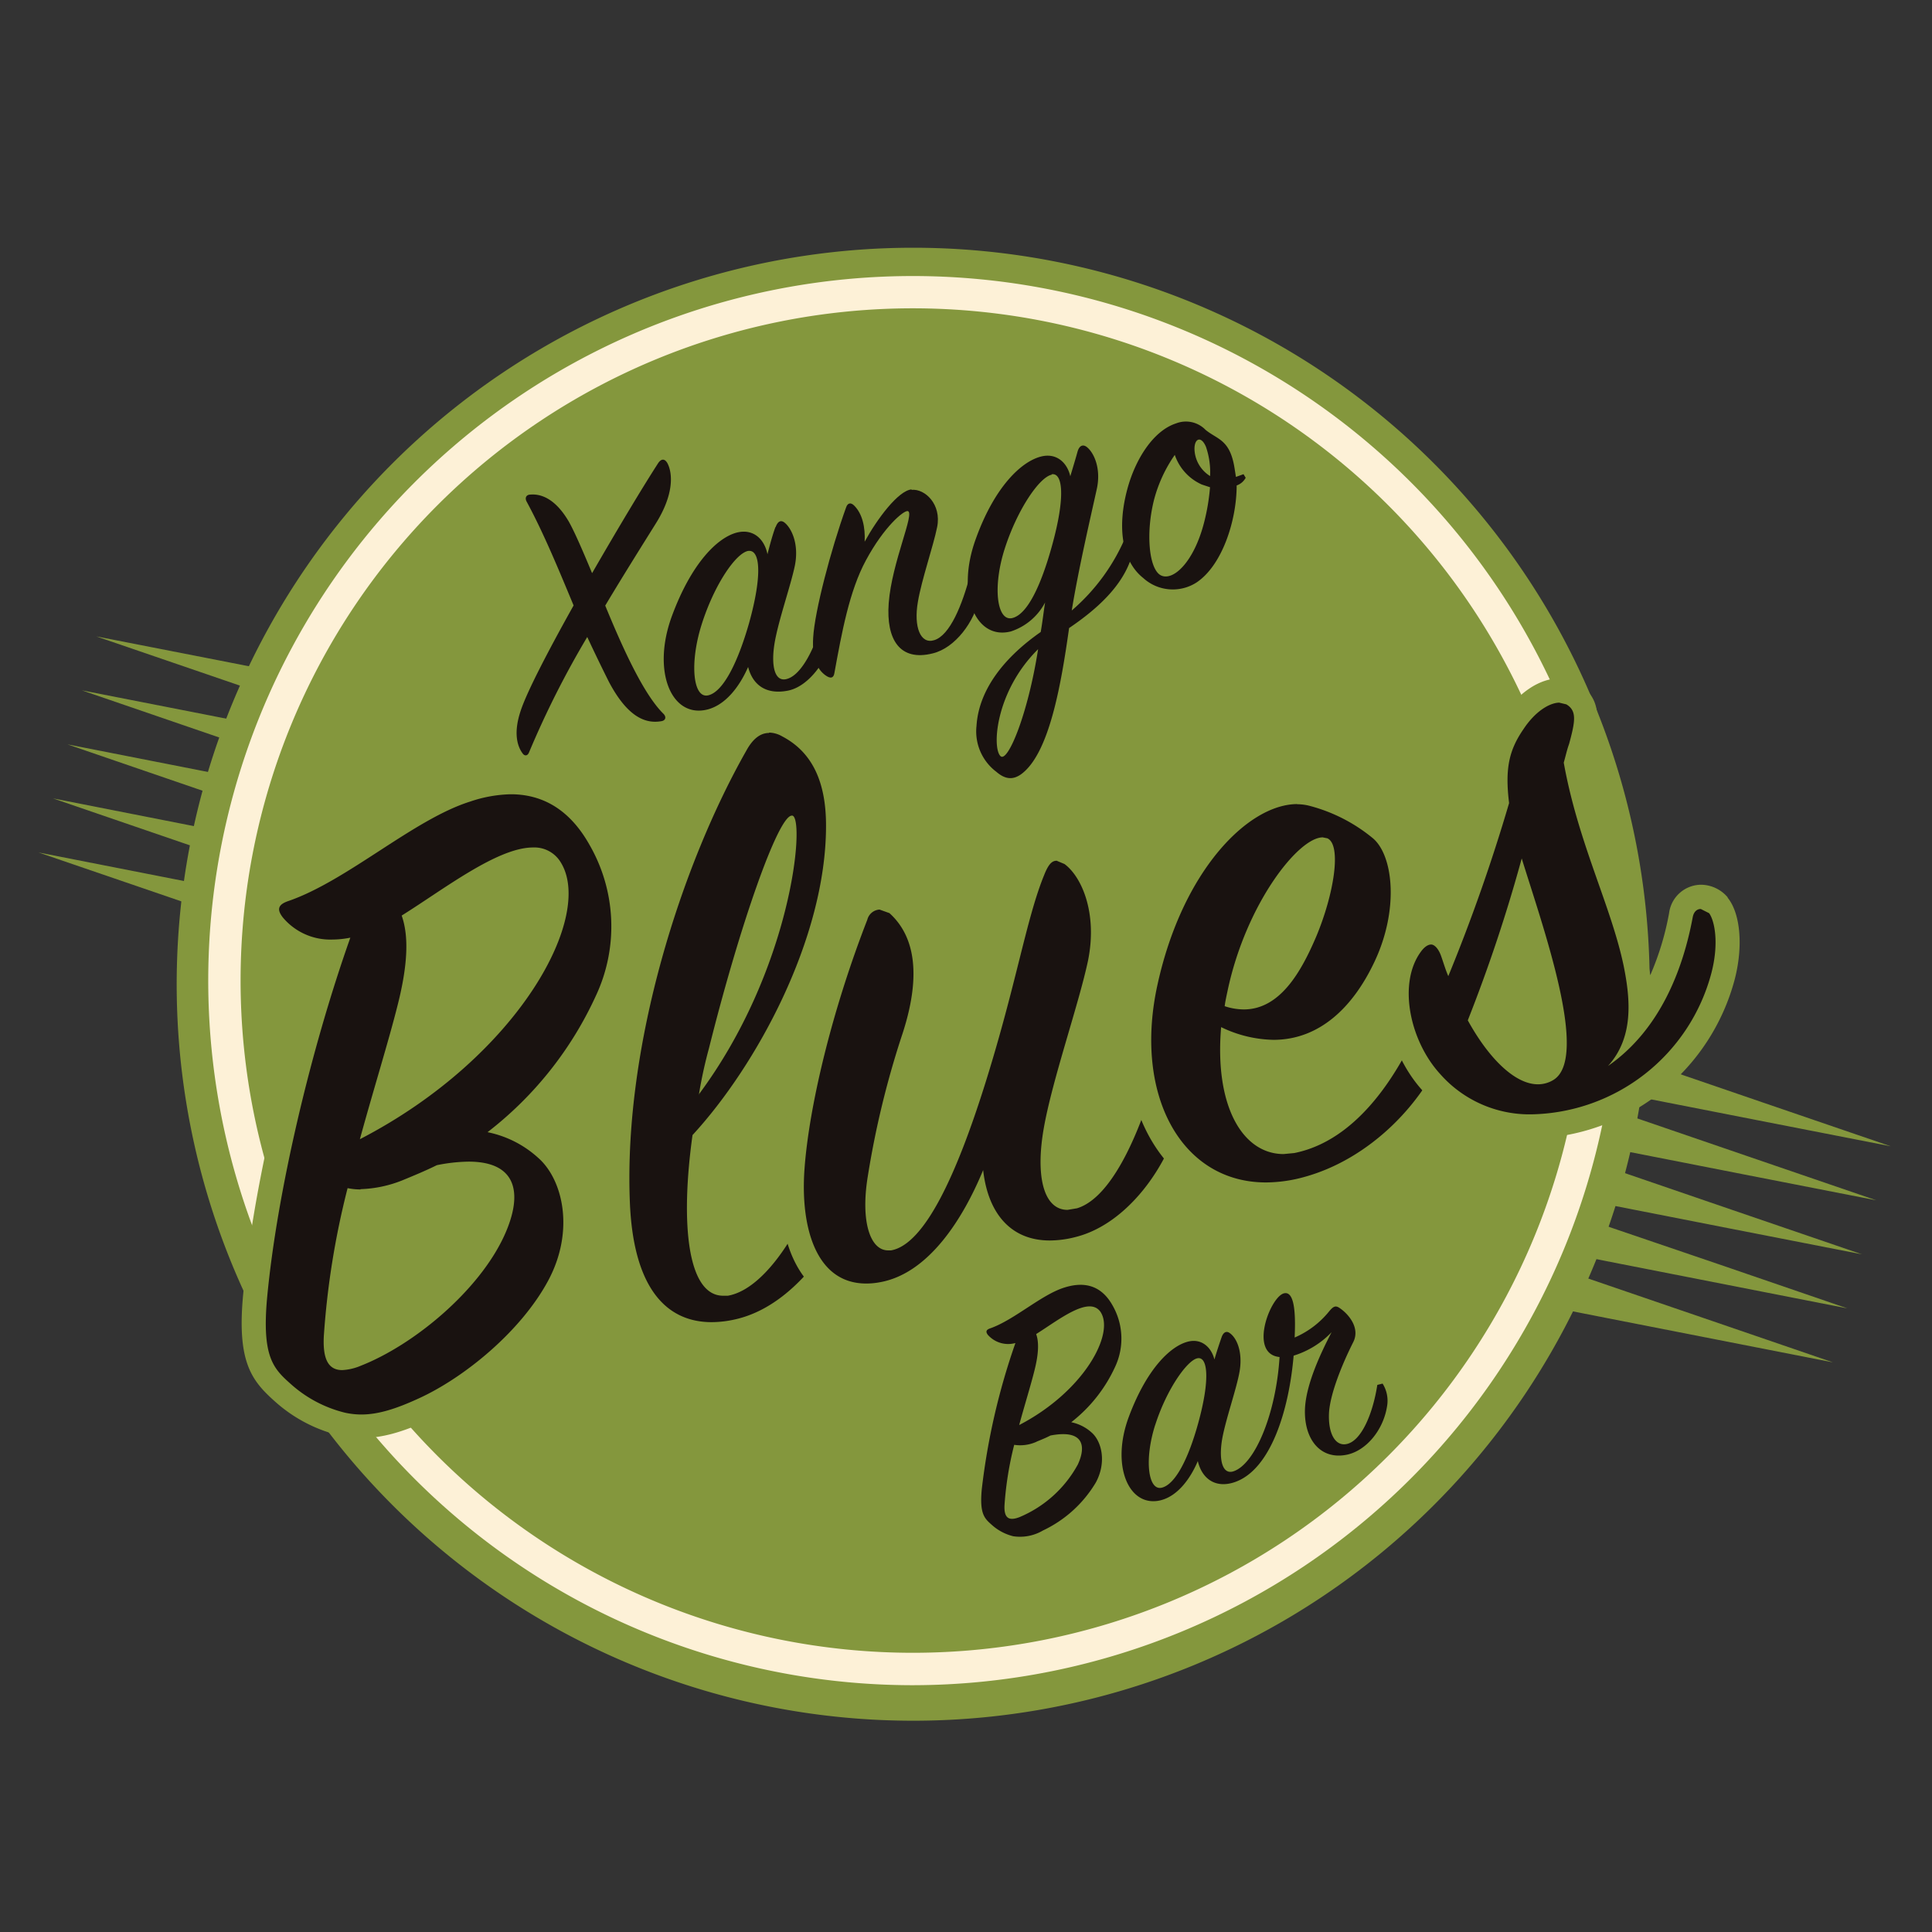 <svg id="圖層_1" data-name="圖層 1" xmlns="http://www.w3.org/2000/svg" xmlns:xlink="http://www.w3.org/1999/xlink" viewBox="0 0 267.57 267.57"><rect x="0" y="0" width="267.57" height="267.57" fill="#333333" stroke="none"/><defs><clipPath id="clip-path"><rect x="5.33" y="32.05" width="256.54" height="208.52" style="fill:none"/></clipPath></defs><g id="Group_6" data-name="Group 6"><rect id="Rectangle_216" data-name="Rectangle 216" x="0.13" y="0.13" width="267.32" height="267.32" style="fill:none"/><path id="Path_34" data-name="Path 34" d="M23.18,124.17,41,130.29l.66-2.49.67-2.49-18.52-3.62L5.33,118.06Zm2-7.48L43,122.81l.67-2.49.67-2.49-18.52-3.62L7.33,110.57Zm2-7.48L45,115.33l.67-2.49.67-2.49-18.52-3.63L9.34,103.09Zm2-7.48L47,107.85l.67-2.5.67-2.48L29.86,99.24,11.34,95.61Zm2-7.48L49,100.37l.67-2.49.67-2.49L31.86,91.76,13.34,88.14Z" style="fill:#84973d"/><path id="Path_35" data-name="Path 35" d="M217.48,178.94l-.66,2.48,18.51,3.63,18.52,3.63L236,182.56l-17.85-6.11Zm2-7.48-.66,2.48,18.51,3.63,18.51,3.63L238,175.08,220.14,169Zm2-7.49-.66,2.49,18.51,3.63,18.52,3.62L240,167.6l-17.85-6.12Zm2-7.48-.67,2.49,18.51,3.63,18.52,3.62L242,160.12,224.15,154Zm2-7.48-.67,2.49,18.52,3.63,18.52,3.62L244,152.64l-17.85-6.12Z" style="fill:#84973d"/><g id="Group_5" data-name="Group 5"><g style="clip-path:url(#clip-path)"><g id="Group_4" data-name="Group 4"><path id="Path_36" data-name="Path 36" d="M226.23,136.32a99.78,99.78,0,1,1-99.78-99.79,99.79,99.79,0,0,1,99.78,99.79" style="fill:#84973d"/><path id="Path_37" data-name="Path 37" d="M226.23,136.31h2.24a102,102,0,1,1-102-102h0a102,102,0,0,1,102,102H224a97.56,97.56,0,1,0-28.57,69,97.54,97.54,0,0,0,28.57-69Z" style="fill:#84973d"/><path id="Path_38" data-name="Path 38" d="M91.14,64.16c.5-.75,1-.59,1.33.06.7,1.42.86,4.29-1.65,8.29-1.87,3-4.39,7-7,11.36,2.42,5.89,5.27,12.18,8,14.92.53.49.37,1-.23,1.09-2.13.37-4.63-.48-7.26-5.45-1-2-2-4.06-3-6.21a127.73,127.73,0,0,0-8.07,16c-.22.51-.62.5-.89.11-.78-1.06-1.26-2.93-.25-5.92C73,95.75,76,90,79.44,83.85c-2.06-4.95-4.16-10.06-6.53-14.43-.24-.51,0-.9.51-.92,1.39-.13,3.42.44,5.34,3.71.82,1.45,1.95,4.07,3.24,7.17,3.46-6,6.93-11.8,9.14-15.22" style="fill:#191210"/><path id="Path_39" data-name="Path 39" d="M107.42,73c.3-.81.71-1,1.2-.65,1,.77,2.07,3,1.46,6-.56,2.71-2.22,7.41-2.78,10.57-.58,3.34,0,5.66,1.75,5.09,2.17-.66,4.19-5,5.12-9.23.15-.55.51-.7.85-.27a5,5,0,0,1,.36,3.44c-.64,3.3-3.27,7.11-6.26,7.7s-4.87-.76-5.51-3.28c-1.15,2.63-3.06,5.23-5.63,5.89-5,1.26-7.73-5.28-4.94-12.9,2.73-7.42,6.35-10.91,9-11.6,2.3-.58,3.83.91,4.25,3,.37-1.46.73-2.75,1.1-3.76m-3.73,3.29c-1.75.27-4.78,4.75-6.51,10.27-1.67,5.33-1.17,10.22.93,9.74s4.13-4.64,5.66-10c1.88-6.75,1.52-10.19-.08-10" style="fill:#191210"/><path id="Path_40" data-name="Path 40" d="M126.25,67.84c1.84-.18,4.17,2,3.54,5.15-.53,2.64-2.15,7.28-2.67,10.37-.6,3.47.36,5.9,2.26,5.3,2.17-.66,3.89-4.86,5-9.13.14-.56.51-.65.9-.29s.73,1.75.37,3.5c-.68,3.36-3.36,7-6.47,7.75-4.55,1.15-6.47-1.9-6.1-6.95.43-5.7,3.7-12.58,2.63-12.76-.59-.08-3.31,2.21-5.79,6.83-2.29,4.23-3.34,10-4.36,15.6-.09.54-.36.83-1,.47-1.35-.8-2.12-2.48-1.94-5.38.21-3.65,2.44-12.14,4.55-18,.22-.68.67-.74,1.13-.28,1.14,1.14,1.55,3,1.45,5,1.75-3.19,4.65-7.06,6.49-7.24" style="fill:#191210"/><path id="Path_41" data-name="Path 41" d="M148.06,87c-1.12,7.93-2.76,17.42-6.66,20.24-1,.7-2.07.81-3.4-.34a7,7,0,0,1-2.76-6.37c.33-5.21,4.1-9.66,8.89-13,.24-1.31.39-2.72.61-4.09A8.25,8.25,0,0,1,140,87.45c-4.92,1.25-7.6-5.2-4.89-12.73,2.6-7.28,6.33-10.8,9.06-11.49,2.14-.55,3.63.84,4.06,2.73.37-1.24.71-2.35,1-3.4.24-.86.75-1.05,1.26-.67,1,.76,2.06,3,1.39,5.92-.8,3.63-2.52,11-3.45,16.74A27.65,27.65,0,0,0,156,74.08c.21-.52.69-.64.94-.13a5.37,5.37,0,0,1-.29,3.38c-1.25,3.8-4.56,6.93-8.6,9.66m-9.46,17.75c1,.84,3.77-5.8,5.18-14.83-5.93,5.84-6.42,13.78-5.18,14.83m7.08-39c-1.69.32-4.73,4.74-6.49,10.15s-1.11,10.2,1,9.71,4-4.54,5.51-10c1.88-6.75,1.52-10.2-.06-9.91" style="fill:#191210"/><path id="Path_42" data-name="Path 42" d="M171.27,67.23c0,4.84-2,11.1-5.59,13.46a6.08,6.08,0,0,1-7.35-.64c-3.14-2.5-3.53-7.37-2.21-12.28,1.11-4.16,3.59-8.1,6.75-9.13a3.78,3.78,0,0,1,4.1.9c1.66,1.35,3.36,1.32,4,5.25l.2,1.26,1.05-.38.3.5a2.27,2.27,0,0,1-1.27,1.07m-4.9-.18A6.93,6.93,0,0,1,162.7,63a19.59,19.59,0,0,0-2.84,6.09c-1.21,4.64-.76,9.77.93,10.6s4.6-1.86,6-7.45a28.66,28.66,0,0,0,.79-4.76l-1.18-.39m.61-5.23c-.71-1.65-1.7-1.06-1.57.57a4.56,4.56,0,0,0,2.15,3.5,10.81,10.81,0,0,0-.58-4.07" style="fill:#191210"/><path id="Path_43" data-name="Path 43" d="M136.85,184.92c-.38-.48-.29-.75.28-.95,3.31-1.15,7.05-4.63,10.24-5.64,2.44-.78,5-.6,6.71,2.46a9.22,9.22,0,0,1,.36,8.5,20.53,20.53,0,0,1-6.08,7.68,6,6,0,0,1,2.84,1.44c1.39,1.24,2.07,4.11.57,6.9a16.93,16.93,0,0,1-7.32,6.65,6.25,6.25,0,0,1-4.12.8,6.89,6.89,0,0,1-3-1.6c-1-.88-1.68-1.53-1.36-4.91A93.7,93.7,0,0,1,140.63,186a3.75,3.75,0,0,1-3.78-1.09m6.69,14.77a5.51,5.51,0,0,1-3.08.42,46.85,46.85,0,0,0-1.34,8.32c-.1,1.83.59,2.27,2.08,1.69a16.42,16.42,0,0,0,8.08-7.3c1.23-2.68.67-4.86-3.8-4-.63.33-1.29.59-1.94.86m8.86-18c-1.61-2.26-5.84,1.18-8.9,3.09.37,1,.4,2.57-.25,5.11-.5,2-1.33,4.66-2.1,7.49,9-4.67,13.29-12.7,11.25-15.69" style="fill:#191210"/><path id="Path_44" data-name="Path 44" d="M160.79,207.77c-4.45,1.12-7-4.77-4.44-11.59,2.45-6.55,5.71-9.74,8.17-10.37,1.89-.48,3.24.77,3.67,2.47.41-1.4.8-2.53,1-3.1s.59-.92,1.09-.58c1,.67,1.85,2.61,1.4,5.3-.41,2.43-2,6.85-2.45,9.59-.46,3,.19,4.79,1.65,4.26,3-1.07,5.86-8.13,6.33-15.81-4.28-.42-1.36-8.16.54-8.8,1.48-.47,1.72,2.5,1.55,6.1a12.52,12.52,0,0,0,4.79-3.64c.55-.66.87-.84,1.42-.46,1.18.78,2.9,2.71,1.92,4.71-1.61,3.19-3.21,7.2-3.37,9.81-.14,2.88.87,4.62,2.39,4.34,2.07-.37,3.68-4.18,4.3-8.2l.73-.18a4.45,4.45,0,0,1,.61,3.19c-.52,3.22-2.84,6.07-5.52,6.65-3.72.79-6-2.17-5.84-6.34.15-3.44,2.2-7.76,3.69-10.62a12.28,12.28,0,0,1-5.26,3.25c-.63,7.42-3.13,15.83-8.2,17.53-2.61.87-4.49-.46-5.07-2.93-1,2.37-2.74,4.81-5.11,5.42M160,197.3c-1.55,4.82-1,9.17.88,8.74s3.71-4,5.08-9c1.65-6,1.31-9.19-.11-8.93s-4.27,4.28-5.85,9.21" style="fill:#191210"/><path id="Path_45" data-name="Path 45" d="M126.45,233.39A97.58,97.58,0,1,1,224,135.81h0a97.7,97.7,0,0,1-97.58,97.58m0-190.69a93.1,93.1,0,1,0,93.1,93.1,93.1,93.1,0,0,0-93.1-93.1" style="fill:#fdf1d7"/><path id="Path_46" data-name="Path 46" d="M50.06,197.58a12.06,12.06,0,0,1-2.61-.28A18.86,18.86,0,0,1,39.24,193c-3-2.63-4.72-4.84-3.88-13.5,1.28-13.7,5.45-32.14,10.74-47.7h0a10.11,10.11,0,0,1-8.14-3.6,2.87,2.87,0,0,1,1.45-4.94c3.82-1.33,8.07-4.1,12.18-6.78,4.36-2.84,8.88-5.78,13.07-7.12a20.06,20.06,0,0,1,6.09-1c5.3,0,9.47,2.65,12.38,7.88a24.44,24.44,0,0,1,1,22.41,52.07,52.07,0,0,1-13,17.52,17.51,17.51,0,0,1,4.62,3c3.94,3.5,5.9,11.37,1.78,19s-12.67,14.33-18.79,17.1c-3.56,1.64-6.13,2.34-8.58,2.34m-.64-31.19a108.45,108.45,0,0,0-2.9,18.69c-.12,2.2.3,2.78.4,2.87l.47.12a5.48,5.48,0,0,0,2-.48c6.63-2.6,15.55-9.71,19-17.11,1.29-2.84,1.59-5.18.79-6.42s-2.72-1.47-4.2-1.47A21.7,21.7,0,0,0,61,163c-1.56.76-3.14,1.42-4.68,2.06a18.71,18.71,0,0,1-6.43,1.34h-.5m8.16-38.85c.7,3.07.39,7-.94,12.23-.72,2.89-1.71,6.27-2.75,9.87-.44,1.53-.91,3.11-1.37,4.73,13.94-8.2,22.09-19.34,24.08-27.23.74-3,.57-5.45-.48-7a2.57,2.57,0,0,0-2.31-1.1c-3.4,0-8.73,3.53-13.44,6.65-.95.64-1.89,1.26-2.79,1.84" style="fill:#191210"/><path id="Path_47" data-name="Path 47" d="M70.73,110c4.1,0,8,1.82,10.91,7a22.63,22.63,0,0,1,.88,20.92,50.21,50.21,0,0,1-15,18.88,14.75,14.75,0,0,1,7,3.54c3.44,3,5.1,10.1,1.41,17-3.78,7.05-11.65,13.48-18,16.36-3.22,1.48-5.64,2.2-7.89,2.2a10.72,10.72,0,0,1-2.26-.25,17.46,17.46,0,0,1-7.46-3.93C37.9,189.57,36.23,188,37,179.66c1.37-14.54,6-34.21,11.52-49.8a12.78,12.78,0,0,1-2.47.26,8.57,8.57,0,0,1-6.83-3c-.93-1.15-.72-1.84.68-2.32C48.08,122,57.3,113.45,65.15,111a18.56,18.56,0,0,1,5.58-1m-20.9,47.78C72,146.32,82.54,126.54,77.51,119.2a4.25,4.25,0,0,0-3.69-1.83c-4.95,0-12.4,5.82-18.19,9.43.9,2.55,1,6.33-.6,12.56-1.26,5-3.29,11.48-5.19,18.42m.1,6.95a9,9,0,0,1-1.8-.18A113.32,113.32,0,0,0,44.85,185c-.18,3.28.65,4.75,2.55,4.75a7.54,7.54,0,0,0,2.56-.6c7.37-2.89,16.36-10.37,19.87-18,2.55-5.57,2-10.27-4.93-10.27a23.25,23.25,0,0,0-4.4.49c-1.58.78-3.18,1.44-4.78,2.1a16.94,16.94,0,0,1-5.79,1.22m20.8-58.1a22.13,22.13,0,0,0-6.6,1.12c-4.42,1.4-9,4.41-13.49,7.32-4,2.62-8.18,5.33-11.82,6.6a4.53,4.53,0,0,0-2.19,7.6,11.43,11.43,0,0,0,7.2,4c-5,15.23-8.91,32.81-10.15,46-.9,9.42,1.17,12,4.45,14.91a20.59,20.59,0,0,0,9,4.69,14.23,14.23,0,0,0,3,.32c2.7,0,5.48-.74,9.29-2.5,6.35-2.88,15.18-9.69,19.55-17.82a20,20,0,0,0,2.35-12,14.86,14.86,0,0,0-4.48-9.14,20.62,20.62,0,0,0-2.84-2.1,53.7,53.7,0,0,0,11.65-16.46,26.06,26.06,0,0,0-1-23.92c-3.17-5.71-8-8.74-13.83-8.74M59.44,128.34l1.87-1.23c4.28-2.85,9.61-6.38,12.5-6.38.61,0,.77.15,1,.41.74,1.08.83,3.13.21,5.59-2.23,8.86-10.75,17.68-19.58,23.78l.11-.4c1-3.6,2-7,2.78-9.93,1.23-4.86,1.61-8.7,1.15-11.84m2.14,36.28a18.52,18.52,0,0,1,3.32-.35c1.73,0,2.58.38,2.78.7s.42,1.94-.9,4.82c-3.23,7-11.71,13.77-18,16.24l-.54.19v-1a102.2,102.2,0,0,1,2.57-17.14,21.2,21.2,0,0,0,6.12-1.41l0,0,.05,0c1.5-.62,3-1.25,4.58-2" style="fill:#84973d"/><path id="Path_48" data-name="Path 48" d="M98.56,184.73c-4.59,0-12.39-2.37-13-18.29-.89-22.35,7.58-47.94,16.37-63.38,1.2-2.17,2.74-3.29,4.6-3.29a5.69,5.69,0,0,1,2.63.74c4.6,2.41,6.94,7.08,6.94,13.87,0,15.83-9.54,33.56-18.58,43.57-1.51,11.26-.32,17.27,1.31,19.15a1.67,1.67,0,0,0,1.34.67l.37,0c4.67-.77,10.59-10.26,12.92-20.7.54-2.16,1.92-2.92,3-2.92a3.09,3.09,0,0,1,2.69,1.78c1.25,2,1.56,5.1.88,8.82-.87,4.64-7.45,17.24-17.78,19.6a17,17,0,0,1-3.7.43m10-67.16a188.44,188.44,0,0,0-8,24.84,69,69,0,0,0,8-24.84" style="fill:#191210"/><path id="Path_49" data-name="Path 49" d="M106.51,101.46a3.78,3.78,0,0,1,1.83.53c4.24,2.22,6.07,6.44,6.06,12.39,0,15.57-9.65,33.23-18.49,42.82-1.72,12.35-.68,22.25,4.24,22.25l.65,0c5.83-1,12-11.67,14.29-22,.25-1,.8-1.61,1.38-1.61.42,0,.86.3,1.23.94,1.08,1.76,1.27,4.49.69,7.68-.76,4-6.93,16.07-16.51,18.25a14.85,14.85,0,0,1-3.32.4c-6.48,0-10.88-5-11.33-16.68-.87-21.81,7.22-46.8,16.15-62.5.88-1.6,1.92-2.42,3.13-2.42m-9.75,50.09c12.93-17.36,14.75-38.08,13-38.64h-.1c-1.89,0-7.22,15.2-11.47,32.21a62,62,0,0,0-1.4,6.44m9.76-53.45h0c-1.73,0-4.18.72-6.08,4.17-8.23,14.46-17.52,40-16.57,64.25.69,17.31,9.5,19.9,14.7,19.9a19.06,19.06,0,0,0,4.05-.47c11.25-2.57,18.1-15.82,19.08-20.91.75-4.14.37-7.6-1.11-10a4.8,4.8,0,0,0-4.12-2.57c-2.18,0-4,1.62-4.64,4.14v.08a44.72,44.72,0,0,1-5.4,13.47c-2.53,4.05-4.85,5.73-6.17,6h-.07c-1-.7-2.53-6-1.06-17.4,9.14-10.32,18.7-28.25,18.66-44.31,0-7.45-2.64-12.61-7.85-15.36a7.24,7.24,0,0,0-3.4-.92" style="fill:#84973d"/><path id="Path_50" data-name="Path 50" d="M120,179.44a8.72,8.72,0,0,1-6.61-2.8c-3.78-4.07-3.88-11.08-3.6-14.89.69-9.38,4.06-22.79,8.81-35a3.52,3.52,0,0,1,3.26-2.46,4.08,4.08,0,0,1,2.31.78l.1.06.08.08c4.25,3.83,5,10,2.3,18.4a124.48,124.48,0,0,0-4.77,19.6c-.71,4.49-.08,7.12.69,8l.48.27h.13c1.87-.32,5.9-3.58,11.61-21.64,2.14-6.79,3.58-12.52,4.74-17.12a91.63,91.63,0,0,1,3.6-12.23c.3-.8,1.16-3,3.22-3a3.54,3.54,0,0,1,2.13.82c2.9,2.1,5.37,7.71,3.9,15-.57,2.75-1.62,6.31-2.71,10.07-1.36,4.65-2.76,9.44-3.4,13.1-.9,4.93-.28,7.82.6,8.86l1,.5.81-.14c3.56-1.09,7.54-8.46,10.4-19.24a3,3,0,0,1,2.81-2.44,2.87,2.87,0,0,1,2.25,1.17c1,1.18,2.1,4.85,1.15,9.17-1.79,7.67-7.79,16.49-15.83,18.53a16.75,16.75,0,0,1-4.05.55,10,10,0,0,1-9.72-6.47c-2.75,5.19-7.2,11.09-13.5,12.22a11.73,11.73,0,0,1-2.21.21" style="fill:#191210"/><path id="Path_51" data-name="Path 51" d="M146.3,119.19l1.12.47c2.32,1.69,4.61,6.68,3.27,13.35-1.26,6-4.94,16.46-6.13,23.22s0,11.33,3.29,11.33l1.31-.22c4.94-1.5,9-10.9,11.52-20.41.2-.75.68-1.19,1.19-1.19l.93.53c.71.83,1.65,4,.83,7.77-1.75,7.53-7.58,15.48-14.6,17.26a14.46,14.46,0,0,1-3.64.5c-5.46,0-8.57-3.83-9.23-9.75-2.74,6.64-7.5,14.32-14.29,15.53a10.21,10.21,0,0,1-1.91.18c-7.06,0-9.12-8-8.54-15.88.62-8.52,3.72-21.72,8.7-34.51a1.86,1.86,0,0,1,1.69-1.4l1.37.49c3.62,3.26,4.38,8.77,1.83,16.64a125.32,125.32,0,0,0-4.83,19.84c-1,6.14.29,10.23,2.82,10.23l.4,0c4.73-.82,9.16-10.81,12.95-22.8,4.41-14,5.77-23.12,8.27-29.21.52-1.31,1-1.95,1.69-1.95m0-3.36c-2.13,0-3.74,1.37-4.8,4.06a94.65,94.65,0,0,0-3.66,12.43c-1.16,4.58-2.59,10.29-4.7,17-4.82,15.22-8.22,19.13-9.63,20.14a14.54,14.54,0,0,1,0-6,121.24,121.24,0,0,1,4.72-19.34c2.94-9.06,2-15.84-2.78-20.16l-.17-.16-.2-.13a5.81,5.81,0,0,0-3.25-1.06,5.18,5.18,0,0,0-4.81,3.5c-4.82,12.39-8.24,26-8.93,35.52-.3,4.08-.17,11.61,4.05,16.14a10.37,10.37,0,0,0,7.84,3.34,14.12,14.12,0,0,0,2.51-.23c3.7-.66,8.66-3.12,13.21-10.45a11.49,11.49,0,0,0,9.71,4.72,18.22,18.22,0,0,0,4.47-.59c8.68-2.21,15.15-11.62,17-19.76,1-4.58,0-8.87-1.5-10.66a4.57,4.57,0,0,0-3.53-1.76,4.68,4.68,0,0,0-4.43,3.69c-3,11.45-6.84,17.32-9.26,18.06l-.16.05c-.35-.6-1-2.77-.15-7.35a133.11,133.11,0,0,1,3.36-12.93c1.11-3.81,2.16-7.39,2.74-10.21,1.62-8-1.22-14.3-4.55-16.73a5.21,5.21,0,0,0-3.12-1.14" style="fill:#84973d"/><path id="Path_52" data-name="Path 52" d="M175.28,165.46a15.92,15.92,0,0,1-12.81-6.08c-4.51-5.62-5.91-14.17-3.86-23.47,3.77-17,13.62-26.22,21-26.22a8.73,8.73,0,0,1,2.33.32,24.66,24.66,0,0,1,9.2,4.73c3.4,2.74,4.66,10.85.76,19.16-3.55,7.6-9.06,11.79-15.52,11.79a17.58,17.58,0,0,1-5.7-1c-.11,5.13,1,9.29,3.13,11.61a5.2,5.2,0,0,0,4,1.85l1.16-.11c10.36-2.11,16.12-15.95,18.1-21.8a2.83,2.83,0,0,1,2.65-2.13,3,3,0,0,1,2.32,1.23c1.2,1.39,1.61,5.46.1,9.52-3.46,9.38-12,17.34-21.18,19.81A21.51,21.51,0,0,1,175.28,165.46Zm-3.81-27.37.71,0c4.09,0,6.67-4.8,8.45-9,2.41-5.67,2.78-10.32,2.34-11.48-2.07.36-8.86,8-11.37,19.77l-.13.64" style="fill:#191210"/><path id="Path_53" data-name="Path 53" d="M179.6,111.38a7,7,0,0,1,1.87.25,22.87,22.87,0,0,1,8.59,4.4c2.87,2.3,3.76,9.81.31,17.14-3,6.38-7.67,10.84-14,10.84a17.24,17.24,0,0,1-7.25-1.76c-.94,11,3,17.58,8.65,17.58l1.48-.14c10-2,16.26-13.77,19.38-22.92.2-.64.61-1,1.05-1l1,.6c.72.82,1.21,4.25-.14,7.89-3.15,8.52-10.92,16.32-20,18.77a20,20,0,0,1-5.21.73c-11.84,0-18.39-12.29-15-27.5,3.49-15.8,12.59-24.9,19.34-24.9m-7.42,28.44c5.09,0,8-5.35,10-10,2.53-6,3.58-12.81,1.58-13.7l-.64-.13c-3.39,0-10.6,9.21-13.15,21.12-.17.8-.35,1.6-.43,2.26a8.52,8.52,0,0,0,2.65.45M179.6,108c-4.52,0-9.3,2.75-13.47,7.73a46.58,46.58,0,0,0-9.15,19.8c-2.17,9.8-.64,18.86,4.18,24.87a17.79,17.79,0,0,0,14.12,6.72,23.19,23.19,0,0,0,6.09-.85c9.85-2.64,18.61-10.83,22.32-20.86,1.57-4.22,1.39-9-.4-11.18a4.6,4.6,0,0,0-3.6-1.82,4.53,4.53,0,0,0-4.24,3.28c-1.91,5.6-7.36,18.75-16.86,20.68l-.81.08a3.56,3.56,0,0,1-2.74-1.3c-1.52-1.65-2.44-4.6-2.65-8.25a17.89,17.89,0,0,0,4,.46c7.15,0,13.2-4.54,17-12.79s3.32-17.5-1.24-21.17a26,26,0,0,0-9.74-5,10,10,0,0,0-2.83-.4m-6,28.11a40.75,40.75,0,0,1,4.9-11.45,24.94,24.94,0,0,1,2.74-3.64,32.31,32.31,0,0,1-2.2,7.46c-1.83,4.3-3.59,6.79-5.44,7.63" style="fill:#84973d"/><path id="Path_54" data-name="Path 54" d="M212,156a18.24,18.24,0,0,1-13.81-6.12c-4.5-4.94-6.68-13.76-2.79-19.07a3.52,3.52,0,0,1,2.78-1.71,2.77,2.77,0,0,1,2.37,1.42c2.38-6.1,5.07-13.43,6.74-19.44-.55-4.81.06-7.73,2.26-11,1.8-2.72,4.25-4.41,6.4-4.41a3.52,3.52,0,0,1,1.82.48c2.71,1.61,1.95,4.4,1.15,7.36l0,.12c-.18.51-.31,1-.47,1.62l-.13.49a103.24,103.24,0,0,0,4.7,16.24,90.35,90.35,0,0,1,3.53,11.5,28.63,28.63,0,0,1,.66,7.39,35.89,35.89,0,0,0,5.6-14.09,2.83,2.83,0,0,1,2.77-2.53,3.23,3.23,0,0,1,2.41,1.16c1.2,1.51,1.88,5.18.69,9.8A28,28,0,0,1,212,156m-6.92-14.84c2.59,4.47,5.63,7.32,7.87,7.32l1.27-.36c3.07-1.86-1-15.68-3.43-23.37-1.72,5.68-3.79,11.35-5.71,16.41" style="fill:#191210"/><path id="Path_55" data-name="Path 55" d="M215.93,97.31l1,.24c1.49.89,1.23,2.35.38,5.48-.3.83-.47,1.64-.74,2.59,2,11.16,6.57,19.86,8.3,28.16.95,4.7,1.39,9.91-2.17,13.85,7.21-5,10.39-13.4,11.73-20.59.15-.81.61-1.15,1.12-1.15l1.15.58c.74,1,1.41,4.08.32,8.28a26.29,26.29,0,0,1-25,19.58,16.49,16.49,0,0,1-12.58-5.6c-4.22-4.62-5.86-12.56-2.66-16.92.5-.69,1-1,1.43-1s1,.54,1.37,1.58.6,1.88,1,2.8A243.79,243.79,0,0,0,209,111.22c-.59-4.79,0-7.35,2-10.25,1.6-2.42,3.59-3.66,5-3.66m-3,52.86a4.1,4.1,0,0,0,2.13-.6c5.05-3.06-1.48-21.28-4.38-30.68a215.79,215.79,0,0,1-7.47,22.42c2.88,5.24,6.51,8.86,9.72,8.86m3-56.22h0c-2.75,0-5.67,1.93-7.81,5.17-2.37,3.55-3.08,6.82-2.56,11.83-1.46,5.19-3.67,11.35-5.77,16.81a4.17,4.17,0,0,0-1.63-.33,5.07,5.07,0,0,0-4.15,2.41c-4.37,5.95-2,15.75,2.9,21.16A19.92,19.92,0,0,0,212,157.69a29.65,29.65,0,0,0,28.26-22.1c1.16-4.51.79-9-.94-11.2l-.05-.06,0-.06a4.9,4.9,0,0,0-3.69-1.74,4.5,4.5,0,0,0-4.42,3.92,38.72,38.72,0,0,1-2.61,8.61c-.1-.66-.22-1.31-.35-1.94a92.4,92.4,0,0,0-3.58-11.74A101.23,101.23,0,0,1,220,105.76l0-.12c.15-.56.27-1,.43-1.49l0-.12,0-.12c.8-3,1.9-7-1.9-9.24a5.36,5.36,0,0,0-2.68-.72m-9,47.06c1.26-3.35,2.58-6.94,3.82-10.63.77,2.61,1.48,5.28,2,7.75,1.36,6.48.66,8.3.48,8.62l-.3.07c-1,0-3.43-1.6-6-5.8" style="fill:#84973d"/></g></g></g></g></svg>